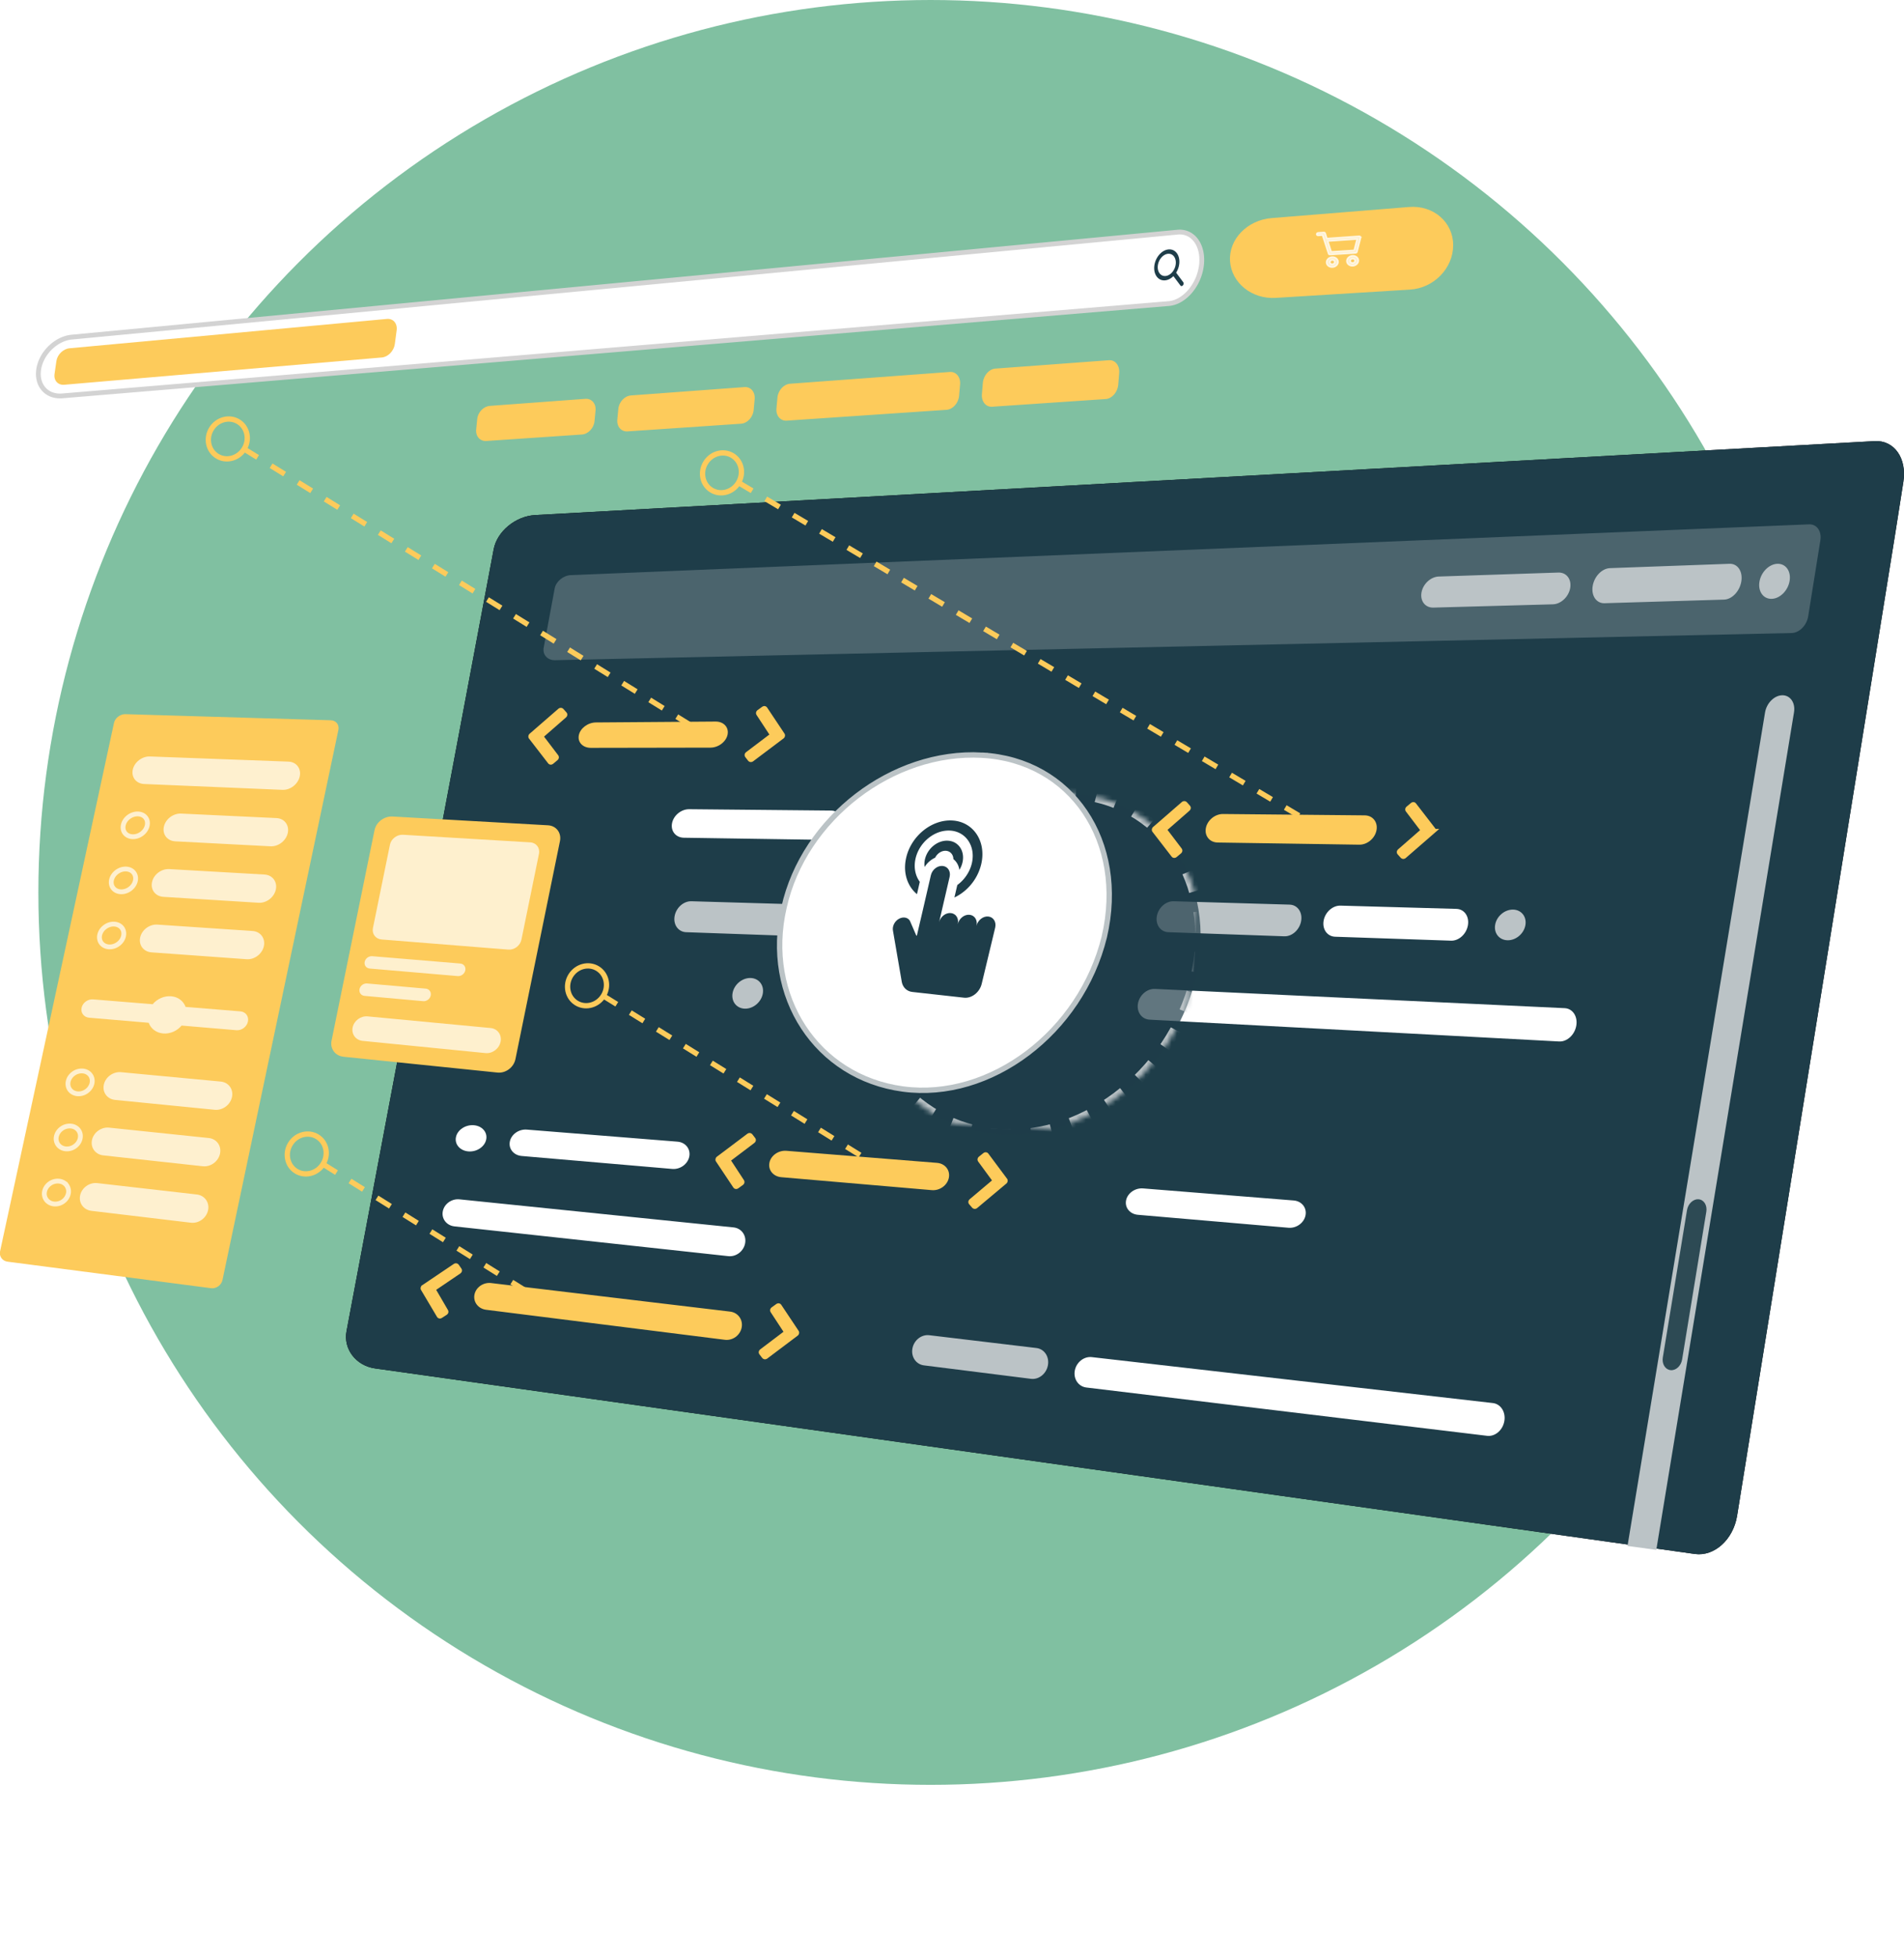 <svg width="397" height="408" xmlns="http://www.w3.org/2000/svg" xmlns:xlink="http://www.w3.org/1999/xlink"><defs><path d="M39.422 15.428 318.746.01c4.073-.224 6.75 3.576 5.979 8.488l-1.798 11.433-32.878 204.15c-.812 4.927-4.747 8.473-8.787 7.918L6.047 193.315c-3.988-.574-6.643-4.057-5.932-7.781l30.68-162.971c.69-3.716 4.551-6.91 8.627-7.135Z" id="b"/><path d="M29.75 73.496c18.62 1.519 37.134-13.904 41.062-34.449 3.671-20.544-9.026-37.232-28.126-37.275-19.098-.04-37.08 15.382-40.296 34.45-3.362 19.067 8.803 35.755 27.36 37.274Z" id="a"/><mask id="c" maskContentUnits="userSpaceOnUse" maskUnits="objectBoundingBox" x="0" y="0" width="69.612" height="71.827" fill="#fff"><use xlink:href="#a"/></mask></defs><g fill="none" fill-rule="evenodd"><g transform="translate(8)"><circle fill="#80C0A1" style="mix-blend-mode:darken" cx="186.036" cy="186.036" r="186.036"/><g transform="translate(64.143 91.945)"><use fill="#000" filter="url(#f)" xlink:href="#b"/><use fill="#1E3D49" xlink:href="#b"/></g><path d="M307.507 189.615c1.737.044 2.877 1.511 2.546 3.278l-.002.011c-.332 1.767-2.008 3.157-3.745 3.104-1.736-.053-2.875-1.52-2.544-3.278l.002-.012c.33-1.757 2.007-3.146 3.743-3.103Z" fill="#BBC3C6"/><path d="M90.784 234.564c1.741.134 2.902 1.466 2.592 2.975l-.002.01c-.31 1.51-1.973 2.617-3.713 2.474-1.74-.144-2.9-1.476-2.591-2.976l.002-.01c.309-1.5 1.97-2.606 3.712-2.473Zm11.067.914 31.409 2.514c1.664.133 2.768 1.516 2.465 3.09-.304 1.578-1.898 2.738-3.561 2.596l-31.389-2.7c-1.661-.144-2.767-1.486-2.471-3 .297-1.515 1.885-2.634 3.547-2.5Z" fill="#FFF"/><path d="m155.974 239.898 31.41 2.514c1.663.133 2.767 1.516 2.464 3.09-.304 1.578-1.898 2.738-3.561 2.596l-31.389-2.7c-1.661-.144-2.767-1.486-2.47-3 .296-1.515 1.884-2.633 3.546-2.5Z" fill="#FDCB5B"/><path d="m230.34 247.738 31.41 2.514c1.664.133 2.767 1.517 2.464 3.09-.303 1.578-1.897 2.739-3.56 2.596l-31.39-2.7c-1.66-.144-2.767-1.486-2.47-2.999.297-1.516 1.885-2.634 3.547-2.5Z" fill="#FFF"/><path d="M148.499 203.875c1.737.044 2.876 1.511 2.545 3.278l-.002.012c-.332 1.767-2.008 3.156-3.744 3.103-1.737-.053-2.876-1.52-2.545-3.278l.002-.011c.33-1.758 2.007-3.147 3.744-3.104Zm88.221-16 24.178.703c1.636.048 2.713 1.567 2.405 3.394-.308 1.832-1.883 3.266-3.517 3.209l-24.169-.855c-1.634-.058-2.712-1.544-2.408-3.32.304-1.779 1.875-3.18 3.51-3.131Zm-100.552 0 24.18.703c1.635.048 2.712 1.567 2.404 3.394-.308 1.832-1.883 3.266-3.517 3.209l-24.169-.855c-1.634-.058-2.712-1.544-2.408-3.32.304-1.779 1.875-3.18 3.51-3.131Z" fill="#BBC3C6"/><path d="m271.5 188.788 24.177.678c1.636.046 2.71 1.57 2.398 3.404-.311 1.838-1.889 3.28-3.523 3.224l-24.168-.824c-1.633-.056-2.708-1.547-2.4-3.331.308-1.788 1.882-3.197 3.517-3.15Z" fill="#FFF"/><path d="m116.257 150.601 24.95-.185c1.678-.013 2.798 1.197 2.501 2.702-.298 1.509-1.899 2.732-3.576 2.735l-24.935.044c-1.677.003-2.8-1.176-2.508-2.632.293-1.46 1.89-2.652 3.568-2.664Zm130.757 19.087 29.54.282c1.671.016 2.773 1.4 2.46 3.092-.313 1.695-1.92 3.046-3.59 3.02l-29.528-.449c-1.67-.026-2.773-1.373-2.465-3.009.308-1.64 1.912-2.952 3.583-2.936Z" fill="#FDCB5B"/><path d="m135.706 168.688 29.54.282c1.671.016 2.773 1.4 2.46 3.092-.313 1.695-1.92 3.046-3.59 3.02l-29.528-.449c-1.67-.026-2.773-1.373-2.465-3.009.308-1.64 1.912-2.952 3.583-2.936Z" fill="#FFF"/><path d="m185.763 278.34 22.344 2.67c1.636.195 2.71 1.794 2.396 3.572v.004c-.314 1.778-1.894 3.054-3.53 2.848l-22.332-2.808c-1.634-.206-2.708-1.775-2.398-3.504.31-1.734 1.885-2.978 3.52-2.782Z" fill="#BBC3C6"/><path d="m219.66 282.907 83.605 9.574c1.654.188 2.73 1.873 2.403 3.763-.327 1.895-1.933 3.268-3.586 3.07l-83.569-10.073c-1.647-.2-2.727-1.775-2.41-3.518.318-1.747 1.91-3.006 3.558-2.816Z" fill="#FFF"/><path d="m94.407 267.466 49.831 5.952c1.634.195 2.713 1.671 2.411 3.298-.303 1.631-1.872 2.785-3.504 2.58l-49.798-6.26c-1.629-.206-2.712-1.615-2.42-3.147.293-1.535 1.85-2.619 3.48-2.423Z" fill="#FDCB5B"/><path d="m87.806 250.015 57.144 5.851c1.636.167 2.718 1.646 2.415 3.305-.303 1.662-1.874 2.864-3.509 2.687L86.75 255.65c-1.632-.178-2.718-1.58-2.427-3.13.292-1.553 1.851-2.673 3.484-2.505Z" fill="#FFF"/><path d="m366.067 148.485-28.715 174.601-6.003-.82 28.674-173.726c.32-1.97 1.93-3.583 3.6-3.606 1.67-.017 2.764 1.571 2.444 3.55Z" fill="#BBC3C6"/><path d="m111.047 119.89 258.165-10.584c1.6-.066 2.652 1.42 2.35 3.318l-2.536 15.834c-.304 1.9-1.848 3.468-3.447 3.503l-257.82 5.664c-1.597.034-2.669-1.136-2.394-2.615l2.288-12.326c.275-1.478 1.794-2.73 3.394-2.795Z" fill="#FFF" opacity=".2"/><path d="m232.822 206.149 85.427 4.014c1.657.077 2.743 1.697 2.425 3.618-.319 1.925-1.92 3.411-3.576 3.324l-85.39-4.545c-1.652-.088-2.743-1.59-2.436-3.355.308-1.768 1.897-3.135 3.55-3.056Z" fill="#FFF"/><path d="m347.782 252.586-5.049 30.819c-.22 1.341-1.3 2.333-2.41 2.214-1.112-.118-1.834-1.298-1.613-2.635l5.043-30.716c.22-1.336 1.298-2.35 2.41-2.265 1.113.086 1.838 1.242 1.619 2.583Z" fill="#1E3D49" opacity=".9"/><path d="m291.996 120.183 24.936-.828c1.678-.056 2.782 1.384 2.468 3.216-.316 1.837-1.931 3.36-3.608 3.405l-24.929.685c-1.676.046-2.782-1.362-2.47-3.145.313-1.787 1.925-3.278 3.603-3.333Zm35.694-1.748 24.935-.907c1.677-.061 2.78 1.564 2.462 3.63-.318 2.071-1.935 3.788-3.612 3.838l-24.928.751c-1.677.05-2.78-1.54-2.465-3.553l.001-.004c.315-2.013 1.93-3.694 3.608-3.755Zm34.912-.907c1.737-.06 2.879 1.53 2.549 3.548l-.002.014c-.33 2.019-2.005 3.695-3.742 3.744-1.737.049-2.878-1.54-2.548-3.55l.002-.012c.329-2.01 2.004-3.685 3.741-3.744Z" fill="#BBC3C6"/><path d="m133.403 148.924 2.82 1.743-.582.94-2.819-1.743.581-.94Zm-5.639-3.488 2.82 1.744-.581.94-2.82-1.744.581-.94Zm-5.639-3.487 2.82 1.744-.581.94-2.82-1.744.581-.94Zm-5.638-3.487 2.819 1.743-.581.94-2.82-1.743.582-.94Zm-5.64-3.488 2.82 1.744-.581.94-2.82-1.744.582-.94Zm-5.638-3.487 2.82 1.744-.582.94-2.82-1.744.582-.94ZM99.569 128l2.82 1.743-.581.94-2.82-1.743.582-.94Zm-5.638-3.488 2.82 1.744-.582.94-2.82-1.744.582-.94Zm-5.64-3.487 2.82 1.744-.58.94-2.82-1.744.58-.94Zm-5.638-3.487 2.82 1.743-.582.94-2.82-1.743.582-.94Zm-5.639-3.487 2.82 1.743-.582.94-2.82-1.744.582-.94Zm-5.639-3.488 2.82 1.744-.582.94-2.819-1.744.581-.94Zm-5.639-3.487 2.82 1.744-.581.94-2.82-1.744.581-.94Zm-5.639-3.487 2.82 1.743-.581.94-2.82-1.744.581-.94Zm-5.639-3.488 2.82 1.744-.581.94-2.82-1.744.581-.94Zm-5.638-3.487 2.819 1.744-.581.94-2.82-1.744.582-.94Zm-6.815-9.165c1.991 1.232 2.653 3.81 1.632 5.959L46 94.87l-.581.94-2.364-1.461c-1.466 1.874-4.069 2.433-6.06 1.202-2.144-1.326-2.747-4.214-1.367-6.446 1.38-2.231 4.233-2.981 6.377-1.656Zm-5.437 2.238c-1.066 1.723-.606 3.926 1.008 4.924 1.614.998 3.79.426 4.856-1.298 1.066-1.723.606-3.926-1.008-4.924-1.614-.998-3.79-.426-4.856 1.298Zm137.863 152.379 2.818 1.746-.582.94-2.818-1.747.582-.94Zm-5.635-3.494 2.818 1.747-.583.94-2.817-1.748.582-.939Zm-5.635-3.493 2.818 1.746-.583.94-2.817-1.747.582-.94Zm-5.635-3.494 2.818 1.747-.583.94-2.817-1.748.582-.939Zm-5.635-3.493 2.818 1.746-.583.94-2.817-1.747.582-.94Zm-5.635-3.494 2.817 1.747-.582.939-2.817-1.747.582-.939Zm-5.635-3.493 2.817 1.746-.582.94-2.817-1.747.582-.94Zm-5.635-3.494 2.817 1.747-.582.939-2.817-1.747.582-.939Zm-5.635-3.494 2.817 1.747-.582.94-2.818-1.747.583-.94Zm-5.635-3.493 2.817 1.747-.582.939-2.818-1.747.583-.939Zm-6.804-9.172c1.99 1.234 2.649 3.813 1.625 5.961l2.361 1.464-.582.94-2.362-1.464c-1.468 1.872-4.071 2.428-6.061 1.195-2.143-1.328-2.743-4.216-1.36-6.447 1.383-2.23 4.236-2.977 6.379-1.649Zm-5.44 2.231c-1.068 1.723-.61 3.926 1.003 4.926s3.79.43 4.857-1.292c1.068-1.723.61-3.926-1.003-4.926-1.612-1-3.79-.43-4.857 1.292Zm-6.843 66.632 1.885 1.179-.585.937-1.886-1.179.586-.937Zm-5.623-3.513 2.811 1.757-.585.937-2.812-1.757.586-.937Zm-5.623-3.513 2.812 1.756-.586.937-2.811-1.756.585-.937Zm-5.622-3.514 2.811 1.757-.586.937-2.811-1.757.586-.937Zm-5.623-3.513 2.811 1.756-.585.937-2.812-1.756.586-.937Zm-5.623-3.514 2.812 1.757-.586.937-2.811-1.757.585-.937Zm-5.622-3.513 2.81 1.756-.585.938-2.811-1.757.586-.937Zm-5.623-3.514 2.811 1.757-.585.937-2.812-1.757.586-.937Zm-6.783-9.203c1.986 1.241 2.636 3.823 1.604 5.967l2.368 1.48-.586.937-2.368-1.48c-1.475 1.868-4.08 2.415-6.066 1.174-2.137-1.336-2.727-4.226-1.337-6.451 1.391-2.226 4.247-2.962 6.385-1.627Zm-5.447 2.212c-1.074 1.719-.624 3.924.985 4.93 1.61 1.005 3.788.442 4.862-1.276 1.074-1.718.624-3.923-.986-4.928-1.609-1.006-3.788-.444-4.861 1.274Zm212.928-67.485 2.85 1.693-.564.95-2.85-1.693.564-.95Zm-5.7-3.386 2.85 1.693-.564.95-2.85-1.693.564-.95Zm-5.7-3.386 2.85 1.693-.565.95-2.85-1.693.565-.95Zm-5.7-3.386 2.85 1.693-.565.95-2.85-1.692.564-.95Zm-5.701-3.386 2.85 1.693-.564.95-2.85-1.692.564-.95Zm-5.7-3.385 2.85 1.692-.565.95-2.85-1.692.565-.95Zm-5.7-3.386 2.85 1.693-.565.95-2.85-1.693.564-.95Zm-5.701-3.386 2.85 1.693-.564.95-2.85-1.693.564-.95Zm-5.7-3.386 2.85 1.693-.565.95-2.85-1.693.565-.95Zm-5.7-3.386 2.85 1.693-.565.95-2.85-1.693.564-.95Zm-5.701-3.386 2.85 1.693-.564.95-2.85-1.693.564-.95Zm-5.7-3.386 2.85 1.693-.565.95-2.85-1.693.564-.95Zm-5.7-3.386 2.85 1.693-.565.95-2.85-1.693.564-.95Zm-5.701-3.386 2.85 1.693-.564.95-2.85-1.693.564-.95Zm-5.7-3.386 2.85 1.693-.565.95-2.85-1.693.564-.95Zm-5.7-3.386 2.85 1.693-.565.95-2.85-1.693.564-.95Zm-5.701-3.386 2.85 1.693-.564.95-2.85-1.693.564-.95Zm-5.7-3.386 2.85 1.693-.565.95-2.85-1.693.564-.95Zm-5.7-3.386 2.85 1.693-.565.95-2.85-1.693.564-.95Zm-5.701-3.386 2.85 1.693-.564.95-2.85-1.693.564-.95Zm-5.7-3.386 2.85 1.693-.565.95-2.85-1.693.564-.95Zm-6.985-9.045c2.013 1.195 2.721 3.76 1.739 5.927l2.395 1.425-.564.95-2.396-1.423c-1.433 1.9-4.025 2.506-6.038 1.31-2.167-1.287-2.822-4.163-1.482-6.42 1.34-2.256 4.18-3.057 6.346-1.77Zm-5.396 2.334c-1.035 1.742-.535 3.936 1.096 4.905 1.632.969 3.797.358 4.832-1.384 1.035-1.742.535-3.936-1.096-4.905-1.631-.97-3.797-.358-4.832 1.384Z" fill="#FDCB5B" fill-rule="nonzero"/><g transform="rotate(3 -2994.417 3376.703)"><path d="M29.75 73.496c18.62 1.519 37.134-13.904 41.062-34.449 3.671-20.544-9.026-37.232-28.126-37.275-19.098-.04-37.08 15.382-40.296 34.45-3.362 19.067 8.803 35.755 27.36 37.274Z" fill="#1E3D49" opacity=".7"/><use stroke="#BBC3C6" mask="url(#c)" stroke-width="2.242" stroke-dasharray="4.268,4.268" xlink:href="#a"/></g><path d="M196.745 157.426c9.316.511 16.86 5.005 21.488 11.863 4.63 6.861 6.339 16.078 4.025 26.013-2.45 9.975-8.403 18.509-16.014 24.25-7.613 5.74-16.889 8.69-25.978 7.464-9.002-1.217-16.258-6.043-20.736-12.872-4.497-6.857-6.19-15.726-4.058-24.98 2.067-9.284 7.718-17.478 15.189-23.222 7.457-5.733 16.731-9.029 26.084-8.516Z" stroke="#BBC3C6" stroke-width="1.121" fill="#FFF"/><path d="M198.054 191.054c-1.078-.1-2.175.772-2.452 1.945.277-1.173-.373-2.205-1.451-2.304-1.078-.1-2.173.768-2.448 1.937.275-1.169-.377-2.197-1.454-2.296-1.077-.099-2.17.764-2.443 1.928l2.2-9.483c.267-1.164-.394-2.179-1.475-2.267-1.081-.088-2.172.78-2.437 1.94l-1.695 7.344-1.227 5.246-.116-.012-1.214-2.804c-.29-.923-1.383-1.24-2.372-.713-.94.499-1.481 1.6-1.266 2.57l1.836 10.67c.235 1.118 1.078 1.903 2.176 2.025l10.787 1.199c1.605.178 3.256-1.11 3.686-2.877l2.561-10.668.253-1.067c.278-1.178-.371-2.214-1.449-2.313Z" fill="#1E3D49"/><path d="M182.896 178.992c.78-3.457 4.053-6.077 7.3-5.84 3.247.237 5.247 3.28 4.45 6.781-.42 1.834-1.557 3.48-3.04 4.558l-.601 2.6a10.052 10.052 0 0 0 2.841-2.02 10.4 10.4 0 0 0 2.76-4.98c1.063-4.68-1.606-8.736-5.94-9.043-4.332-.306-8.691 3.187-9.727 7.787-.416 1.833-.265 3.619.436 5.166a6.668 6.668 0 0 0 1.82 2.4l.592-2.577c-.942-1.272-1.302-3.022-.89-4.832Z" fill="#1E3D49"/><path d="m189.723 175.256-.018-.002c-2.085-.147-4.191 1.47-4.797 3.681a4.417 4.417 0 0 0-.122 1.804 5.166 5.166 0 0 1 2.208-1.952c.423-.877 1.354-1.493 2.245-1.429l.009.001c.522.04.963.297 1.243.721.193.292.293.64.296 1.01.673.529 1.12 1.324 1.252 2.25.3-.482.522-1.01.648-1.564.258-1.132.09-2.227-.474-3.082-.561-.85-1.445-1.36-2.49-1.438Z" fill="#1E3D49"/><path d="m82.282 268.73 5.376-3.643c.174-.118.215-.244.124-.379l-.519-.75c-.11-.133-.24-.147-.393-.045l-6.535 4.405a.288.288 0 0 0-.126.167c-.023.074-.016.135.019.185l3.299 5.56c.083.148.206.171.37.07l.936-.604c.166-.104.207-.23.124-.378l-2.675-4.589Zm61.487-26.916 5.177-3.92c.168-.126.203-.254.104-.384l-.556-.721c-.117-.127-.249-.135-.395-.024l-6.296 4.74a.288.288 0 0 0-.117.174c-.019.074-.01.135.028.183l3.586 5.38c.09.143.215.16.373.05l.903-.652c.16-.112.195-.24.104-.384l-2.911-4.442Zm90.989-68.887 4.891-4.27c.159-.138.185-.268.078-.39l-.606-.682c-.125-.119-.257-.117-.396.003l-5.95 5.169a.288.288 0 0 0-.105.181c-.013.076 0 .136.041.18l3.953 5.118c.1.136.226.144.376.023l.855-.712c.152-.124.178-.255.077-.391l-3.214-4.229Zm-130-19.441 4.891-4.27c.159-.138.185-.268.078-.39l-.606-.682c-.125-.119-.257-.117-.396.003l-5.95 5.169a.288.288 0 0 0-.105.181c-.013.076 0 .136.041.18l3.953 5.118c.1.136.226.144.376.023l.855-.712c.152-.124.178-.255.077-.391l-3.214-4.229Zm48.334-.249-5.178 3.919c-.167.126-.202.255-.104.384l.557.722c.117.127.248.135.395.024l6.296-4.74c.06-.042.099-.1.117-.174.018-.074.009-.135-.028-.183l-3.586-5.38c-.09-.144-.215-.16-.374-.05l-.902.651c-.16.113-.195.242-.105.385l2.912 4.442Zm135.686 19.886-4.892 4.271c-.158.138-.184.268-.077.39l.606.682c.125.118.257.117.396-.004l5.95-5.168a.288.288 0 0 0 .104-.181c.014-.076 0-.136-.04-.18l-3.953-5.118c-.1-.137-.226-.145-.376-.024l-.855.713c-.152.124-.178.255-.077.391l3.214 4.228Zm-89.261 73.029-4.965 4.184c-.16.136-.189.265-.084.39l.594.691c.123.121.255.122.395.004l6.04-5.064a.288.288 0 0 0 .108-.18c.014-.075.001-.135-.038-.18l-3.863-5.186c-.098-.138-.223-.149-.376-.03l-.867.698c-.154.12-.182.25-.084.389l3.14 4.284Zm-43.481 31.585-5.178 3.919c-.167.126-.202.255-.104.384l.557.722c.116.127.248.135.395.024l6.296-4.74c.06-.042.099-.1.117-.174.018-.074.009-.135-.028-.183l-3.586-5.38c-.09-.144-.215-.16-.374-.05l-.902.651c-.16.113-.195.242-.105.385l2.912 4.442Z" stroke="#FDCB5B" stroke-width=".997" fill="#FDCB5B"/><g fill="#FDCB5B"><path d="m94.135 84.61 19.92-1.468c1.31-.097 2.26.997 2.12 2.443l-.213 2.215c-.14 1.446-1.317 2.69-2.629 2.78l-19.93 1.348c-1.312.09-2.26-.988-2.118-2.405l.218-2.171c.142-1.417 1.32-2.645 2.632-2.742Zm29.418-2.174 23.674-1.746c1.311-.097 2.264 1.029 2.127 2.513l-.209 2.275c-.136 1.484-1.31 2.76-2.622 2.849l-23.686 1.603c-1.312.09-2.263-1.016-2.124-2.467l.213-2.224c.14-1.451 1.315-2.707 2.627-2.803Zm33.171-2.44 33.327-2.458c1.311-.096 2.267 1.07 2.135 2.604l-.202 2.35c-.132 1.536-1.302 2.852-2.614 2.94l-33.345 2.258c-1.312.088-2.265-1.048-2.13-2.538l.208-2.283c.136-1.49 1.31-2.777 2.62-2.873Zm42.825-3.158 23.673-1.746c1.312-.096 2.27 1.1 2.142 2.674l-.197 2.41c-.128 1.574-1.296 2.921-2.608 3.01l-23.687 1.603c-1.312.09-2.269-1.088-2.137-2.628l.201-2.36c.132-1.54 1.301-2.866 2.613-2.963Z"/></g></g><path d="m26.163 148.874 42.815 1.272c1.1.033 1.805.944 1.575 2.036l-24.16 114.637c-.23 1.092-1.3 1.862-2.39 1.72L1.578 263.01c-1.09-.142-1.79-1.107-1.564-2.156l23.749-110.14c.226-1.048 1.3-1.872 2.4-1.84Z" fill="#FDCB5B"/><path d="m31.284 157.694 28.855 1.073c1.65.06 2.706 1.431 2.362 3.06-.344 1.63-1.96 2.894-3.607 2.825l-28.843-1.217c-1.647-.07-2.708-1.408-2.368-2.989.34-1.581 1.952-2.813 3.6-2.752Zm6.482 11.905 19.882.938c1.647.077 2.704 1.46 2.36 3.09-.345 1.63-1.959 2.88-3.605 2.795l-19.874-1.037c-1.646-.086-2.704-1.448-2.363-3.041.341-1.594 1.953-2.823 3.6-2.745Zm-2.473 11.571 19.864 1.137c1.646.094 2.7 1.49 2.356 3.12-.344 1.629-1.956 2.867-3.601 2.764l-19.856-1.234c-1.644-.103-2.701-1.478-2.36-3.071.34-1.594 1.951-2.81 3.597-2.715Zm-2.473 11.573 19.846 1.333c1.644.111 2.698 1.521 2.354 3.15-.345 1.63-1.956 2.854-3.6 2.735l-19.837-1.432c-1.643-.12-2.699-1.507-2.358-3.101.342-1.594 1.95-2.796 3.595-2.685Zm2.856 14.939c1.467.117 2.582 1 3.02 2.218l11.432.931c1.095.09 1.796 1.042 1.567 2.128-.23 1.086-1.303 1.892-2.397 1.799l-11.43-.968c-.932 1.103-2.378 1.773-3.845 1.646-1.466-.127-2.58-1.015-3.019-2.228l-12.42-1.055c-1.094-.093-1.797-1.022-1.57-2.077.226-1.054 1.297-1.836 2.392-1.747l12.423 1.012c.932-1.1 2.38-1.776 3.847-1.66Zm-10.441 15.826 20.788 1.955c1.64.154 2.69 1.6 2.347 3.23-.345 1.628-1.953 2.817-3.592 2.655l-20.779-2.059c-1.64-.162-2.692-1.585-2.35-3.177.34-1.593 1.946-2.758 3.586-2.604Zm-2.472 11.562 20.77 2.163c1.638.17 2.687 1.63 2.343 3.259-.345 1.63-1.951 2.805-3.59 2.626l-20.759-2.267c-1.638-.179-2.69-1.615-2.348-3.207.34-1.592 1.946-2.745 3.584-2.574Zm-2.472 11.562 20.75 2.371c1.637.187 2.685 1.66 2.341 3.289-.344 1.629-1.95 2.791-3.586 2.596l-20.741-2.475c-1.636-.195-2.687-1.644-2.346-3.237.341-1.592 1.945-2.731 3.582-2.544Z" fill="#FFF" opacity=".704"/><path d="m28.584 169.674.211.002c.662.031 1.213.31 1.559.751.343.439.477 1.03.341 1.664-.145.679-.566 1.275-1.122 1.695-.557.422-1.254.67-1.96.633-.663-.035-1.214-.316-1.56-.758-.343-.438-.479-1.026-.343-1.657.145-.675.566-1.27 1.122-1.69.558-.422 1.256-.671 1.963-.638Zm-2.47 11.481.211.004c.663.038 1.214.324 1.56.77.344.444.48 1.038.343 1.674-.145.678-.566 1.27-1.12 1.686-.556.416-1.251.657-1.955.613-.664-.041-1.215-.33-1.562-.777-.343-.443-.48-1.035-.343-1.668.145-.674.565-1.264 1.119-1.68.557-.417 1.253-.659 1.958-.618Zm-2.469 11.48.21.006c.665.045 1.215.338 1.562.79.344.449.48 1.047.343 1.685-.145.677-.564 1.265-1.116 1.675-.555.412-1.249.645-1.951.594-.665-.048-1.216-.344-1.563-.796-.344-.448-.48-1.044-.345-1.678.145-.674.564-1.26 1.117-1.67.555-.412 1.25-.647 1.954-.6ZM17.06 223.25l.21.011c.666.063 1.217.376 1.564.841.345.463.484 1.072.346 1.714-.144.673-.56 1.252-1.11 1.648a2.855 2.855 0 0 1-1.937.543c-.667-.066-1.22-.381-1.567-.848-.345-.462-.484-1.069-.346-1.707.144-.67.56-1.247 1.108-1.642a2.881 2.881 0 0 1 1.941-.549Zm-2.47 11.48.21.013c.667.07 1.219.39 1.566.861.345.468.484 1.08.346 1.724-.144.673-.558 1.248-1.106 1.638a2.82 2.82 0 0 1-1.933.524c-.668-.073-1.22-.395-1.569-.867a2.119 2.119 0 0 1-.347-1.718c.144-.668.559-1.241 1.106-1.632a2.847 2.847 0 0 1 1.936-.53Zm-2.469 11.48.208.016c.669.076 1.221.404 1.569.88a2.15 2.15 0 0 1 .347 1.735 2.705 2.705 0 0 1-1.104 1.628 2.788 2.788 0 0 1-1.928.505c-.669-.08-1.222-.41-1.57-.887a2.138 2.138 0 0 1-.348-1.728c.144-.668.557-1.237 1.103-1.622a2.814 2.814 0 0 1 1.931-.511Z" stroke="#FFF" opacity=".704"/><path d="m265.147 45.46 28.646-2.311c5.085-.41 9.207 3.154 9.207 7.962s-4.03 8.954-9 9.26l-28 1.726c-4.97.307-9.237-3.127-9.53-7.67-.293-4.542 3.592-8.557 8.677-8.967Z" fill="#FDCB5B"/><path d="M282 53.308c-.668.044-1.196.553-1.178 1.135.02.582.576 1.022 1.242.98.666-.042 1.194-.55 1.178-1.135-.017-.583-.574-1.023-1.242-.98Zm.045 1.48c-.267.018-.49-.158-.497-.391-.007-.233.204-.437.471-.454.267-.017.49.158.497.392.007.233-.204.437-.471.454Zm1.593-5.458a.352.352 0 0 0-.272-.094l-6.686.465-.35-1.066c-.042-.127-.183-.21-.341-.198l-1.13.08c-.19.014-.338.154-.331.313.006.159.165.277.354.264l.859-.06 1.26 3.85c.041.128.182.211.339.2l5.295-.347c.156-.01.29-.11.324-.243l.749-2.92a.252.252 0 0 0-.07-.245Zm-1.286 2.843-4.765.316-.722-2.221 6.081-.42-.594 2.325Zm-4.592 1.411c-.668.044-1.194.55-1.171 1.13.022.579.582 1.016 1.248.974.666-.042 1.191-.548 1.171-1.129-.02-.58-.58-1.018-1.248-.975Zm.054 1.473c-.267.017-.491-.158-.5-.39-.008-.232.202-.434.469-.451.267-.018.49.157.5.39.007.232-.203.434-.47.451Z" stroke="#FFF" stroke-width=".3" fill="#FFF" fill-rule="nonzero" opacity=".7"/><path d="M245.544 48.395c1.584-.15 2.93.515 3.824 1.71.935 1.247 1.384 3.053 1.157 5.109a10.352 10.352 0 0 1-2.382 5.528c-1.227 1.433-2.802 2.405-4.452 2.542L12.981 82.527c-1.594.132-2.948-.4-3.84-1.388-.899-.997-1.319-2.445-1.08-4.095.248-1.713 1.152-3.325 2.405-4.55 1.248-1.22 2.846-2.061 4.506-2.219Z" stroke="#D3D3D3" fill="#FFF"/><path d="m14.485 72.602 66.191-6.12c1.31-.12 2.219.945 2.028 2.38l-.379 2.858c-.19 1.435-1.407 2.69-2.718 2.802l-66.214 5.685c-1.31.112-2.216-.893-2.02-2.245l.387-2.693c.195-1.352 1.415-2.546 2.725-2.667Z" fill="#FDCB5B"/><path d="M243.642 51.997c1.437-.132 2.441 1.207 2.243 2.99a4.423 4.423 0 0 1-.652 1.856l1.488 1.99c.123.166.091.454-.072.645-.15.175-.36.206-.488.08l-.03-.036-1.467-1.962c-.501.5-1.11.827-1.739.882-1.437.125-2.441-1.213-2.243-2.99.198-1.776 1.523-3.323 2.96-3.455Zm-.101.908c-1.032.094-1.984 1.205-2.126 2.482-.142 1.276.58 2.238 1.611 2.147 1.032-.09 1.984-1.202 2.126-2.482.142-1.28-.579-2.241-1.611-2.147Z" fill="#1E3D49" fill-rule="nonzero"/><g><path d="m81.844 170.211 32.413 1.828c1.732.098 2.85 1.577 2.498 3.303l-9.28 45.439c-.353 1.726-2.03 2.983-3.746 2.806l-32.11-3.298c-1.717-.176-2.832-1.671-2.492-3.339l8.963-43.896c.34-1.668 2.021-2.94 3.754-2.843Z" fill="#FDCB5B"/><path d="m84.032 174.015 26.532 1.585c1.256.075 2.067 1.147 1.813 2.396l-3.652 17.879c-.255 1.248-1.476 2.179-2.726 2.079l-26.424-2.108c-1.251-.1-2.064-1.165-1.816-2.38l3.55-17.389c.248-1.214 1.467-2.137 2.723-2.062Zm-6.419 25.315 18.363 1.528c.725.06 1.192.696 1.045 1.419-.148.723-.855 1.259-1.579 1.197l-18.355-1.572c-.724-.062-1.194-.687-1.049-1.397.145-.71.85-1.236 1.575-1.176Zm-1.075 5.684 12.231 1.076c.724.063 1.19.701 1.043 1.424-.147.724-.854 1.257-1.577 1.191l-12.225-1.104c-.723-.065-1.192-.697-1.046-1.41.146-.714.85-1.241 1.574-1.177Zm.129 6.863 25.627 2.424c1.445.136 2.378 1.42 2.082 2.867-.295 1.447-1.706 2.503-3.15 2.36l-25.602-2.543c-1.444-.144-2.382-1.4-2.094-2.808.287-1.407 1.692-2.437 3.137-2.3Z" fill="#FFF" opacity=".7"/></g></g></svg>